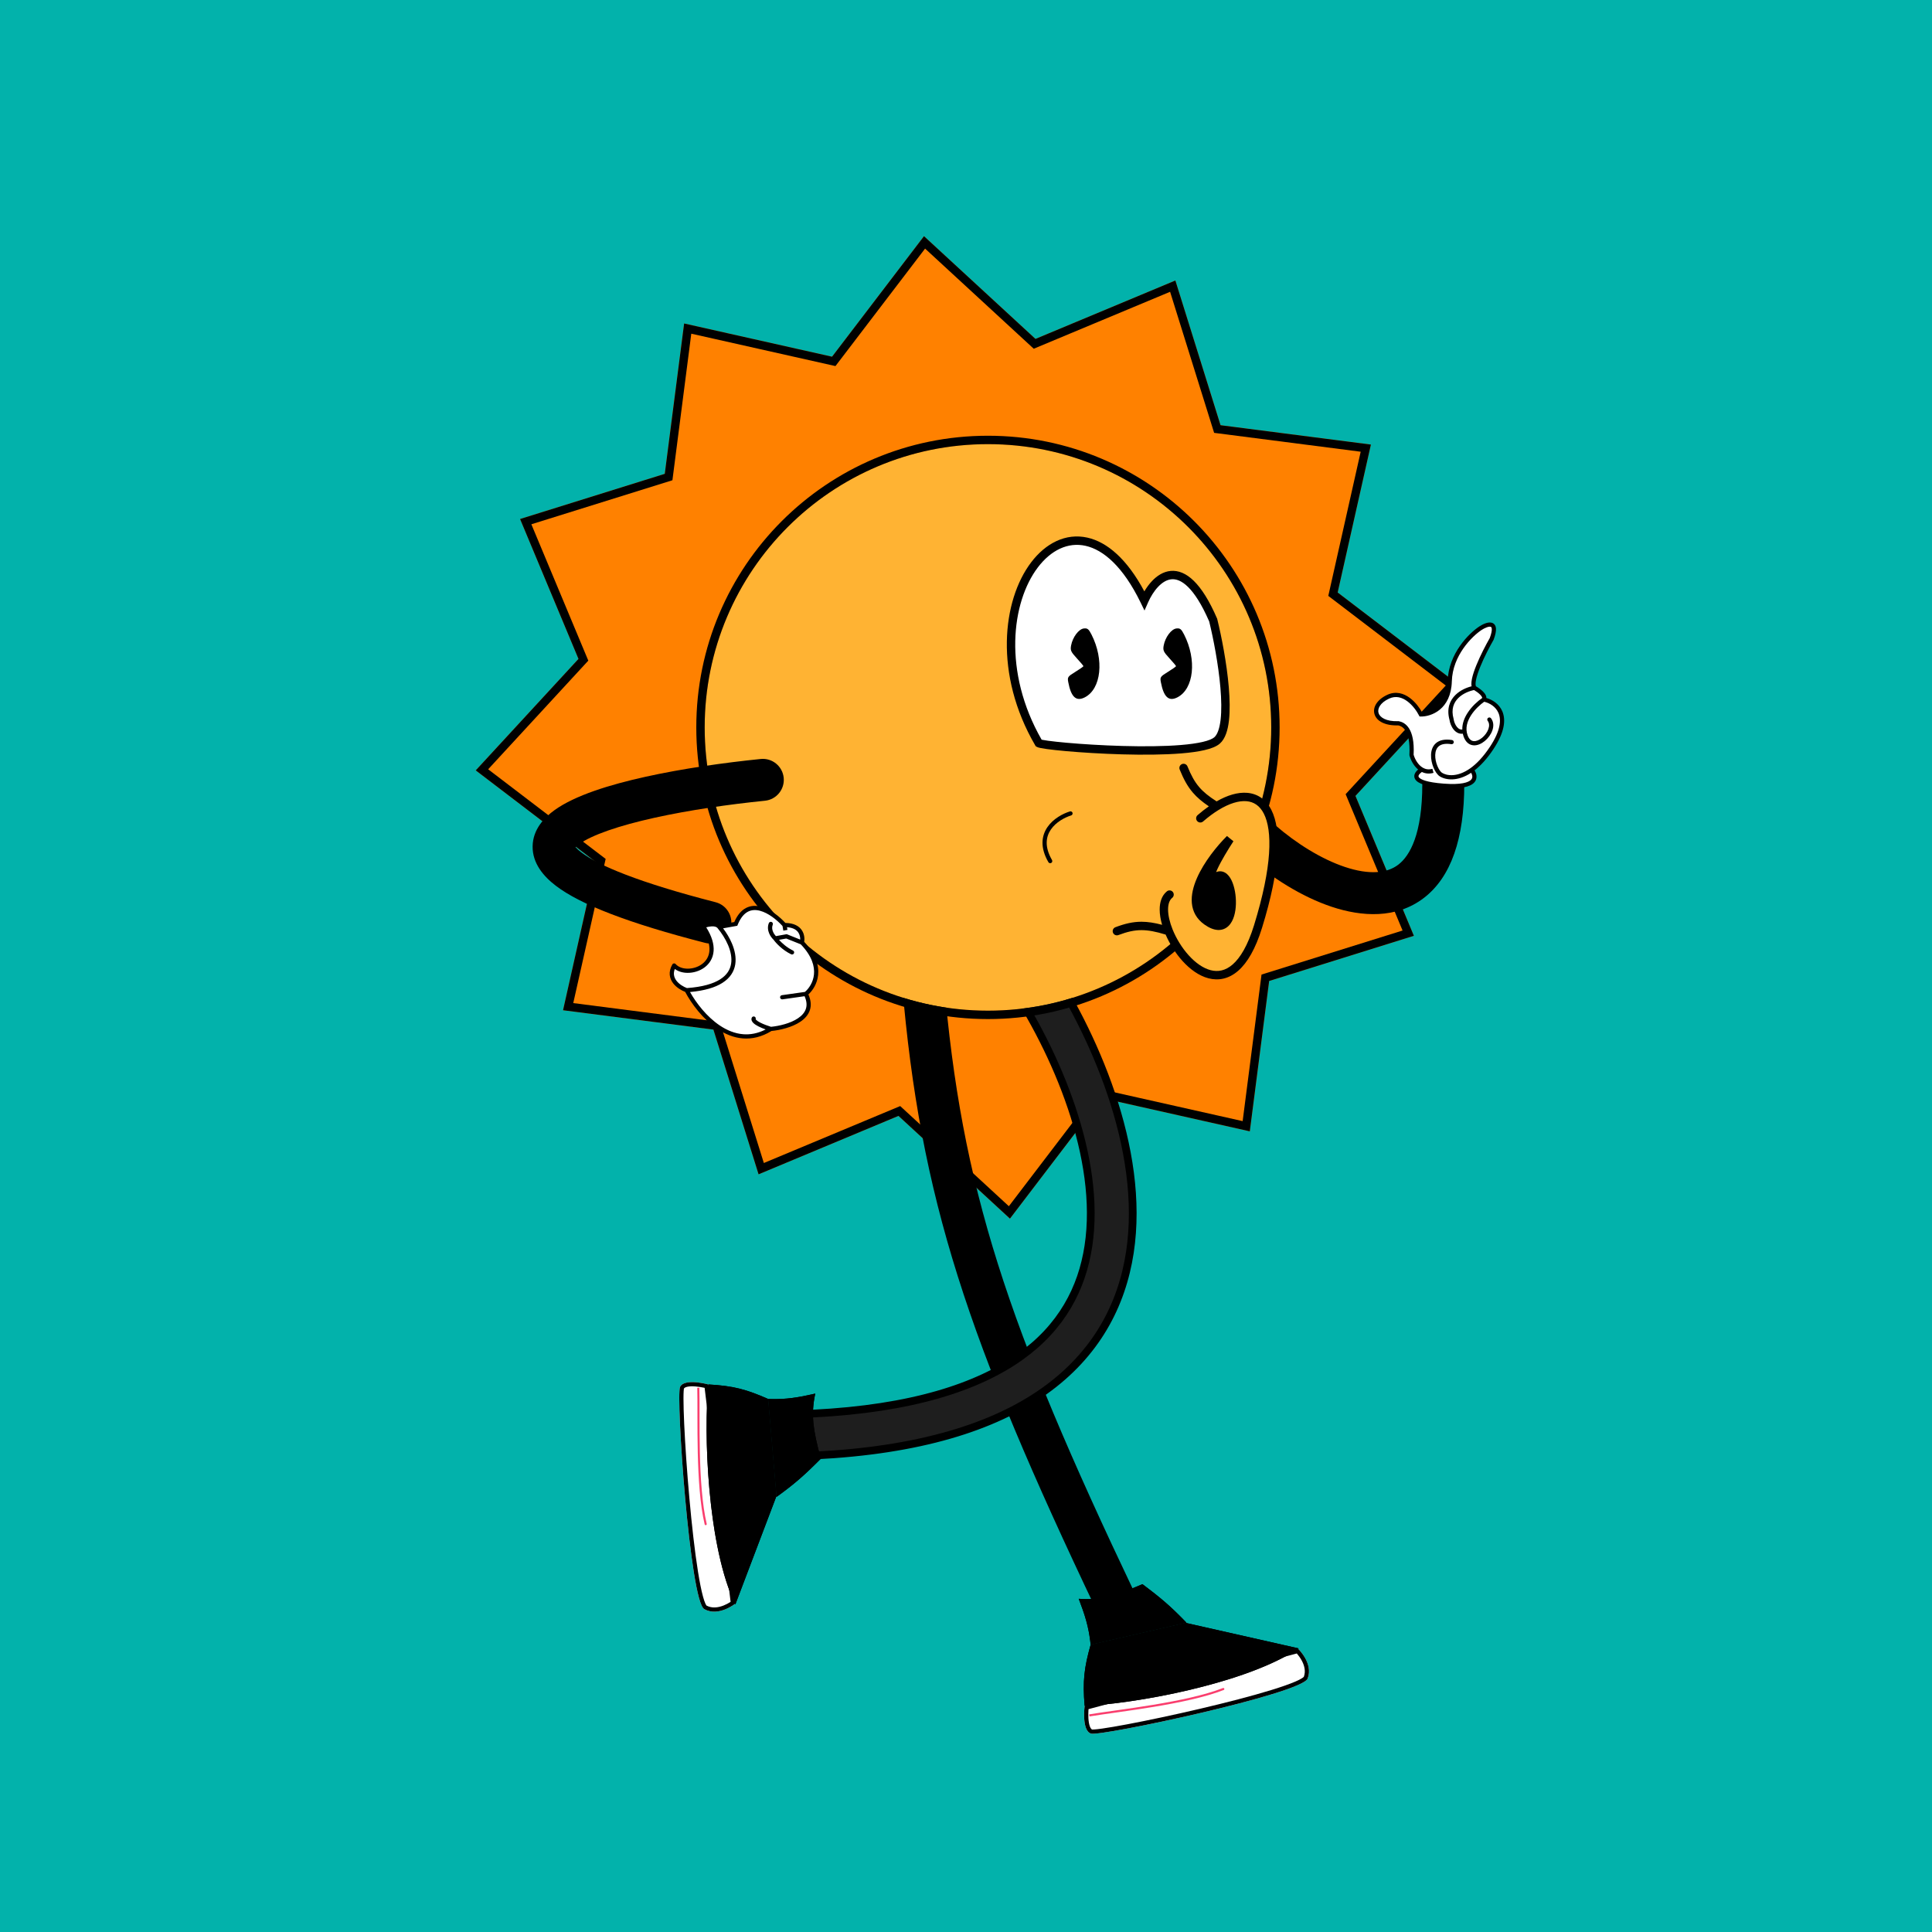<svg width="250" height="250" viewBox="0 0 250 250" fill="none" xmlns="http://www.w3.org/2000/svg">
<rect width="250" height="250" fill="#02B2AB"/>
<path d="M119.564 30.561L133.99 43.855L152.092 36.297L157.937 55.022L177.394 57.527L173.093 76.667L188.69 88.564L175.396 102.99L182.955 121.092L164.229 126.937L161.724 146.394L142.584 142.093L130.687 157.69L116.262 144.396L98.159 151.955L92.314 133.229L72.858 130.724L77.158 111.584L61.561 99.687L74.855 85.262L67.297 67.159L86.022 61.314L88.527 41.858L107.667 46.158L119.564 30.561Z" fill="#FF8100"/>
<path fill-rule="evenodd" clip-rule="evenodd" d="M133.99 43.855L119.564 30.561L107.667 46.158L88.527 41.858L86.022 61.314L67.297 67.159L74.855 85.262L61.561 99.687L77.158 111.584L72.858 130.724L92.314 133.229L98.159 151.955L116.262 144.396L130.687 157.69L142.584 142.093L161.724 146.394L164.229 126.937L182.955 121.092L175.396 102.99L188.69 88.564L173.093 76.667L177.394 57.527L157.937 55.022L152.092 36.297L133.99 43.855ZM151.41 37.758L133.766 45.126L119.705 32.168L108.108 47.37L89.452 43.179L87.011 62.143L68.758 67.841L76.126 85.486L63.168 99.546L78.371 111.143L74.179 129.799L93.143 132.241L98.841 150.493L116.486 143.125L130.546 156.084L142.143 140.881L160.799 145.073L163.241 126.108L181.493 120.41L174.125 102.766L187.084 88.705L171.881 77.108L176.073 58.452L157.108 56.011L151.41 37.758Z" fill="black"/>
<path fill-rule="evenodd" clip-rule="evenodd" d="M156.557 98.888C157.976 98.402 159.519 99.159 160.005 100.578C160.495 102.008 162.25 104.368 165.021 106.777C167.716 109.12 170.985 111.169 174.042 112.187C177.161 113.225 179.458 113.019 180.937 111.889C182.451 110.732 184.045 107.907 184.045 101.457C184.045 99.957 185.261 98.742 186.76 98.742C188.26 98.742 189.476 99.957 189.476 101.457C189.476 108.518 187.766 113.505 184.234 116.204C180.668 118.929 176.177 118.621 172.327 117.339C168.414 116.036 164.533 113.548 161.459 110.875C158.46 108.269 155.826 105.137 154.867 102.336C154.382 100.917 155.138 99.374 156.557 98.888Z" fill="black"/>
<path fill-rule="evenodd" clip-rule="evenodd" d="M119.196 124.274C120.691 124.149 122.004 125.258 122.13 126.752C124.401 153.778 130.258 171.318 146.855 206.183C147.5 207.537 146.925 209.157 145.571 209.801C144.217 210.446 142.597 209.871 141.952 208.517C125.22 173.368 119.067 155.154 116.718 127.207C116.593 125.713 117.702 124.4 119.196 124.274Z" fill="black"/>
<path fill-rule="evenodd" clip-rule="evenodd" d="M131.22 123.096C132.465 122.26 134.152 122.592 134.988 123.837C141.493 133.525 148.242 148.667 146.207 162.055C145.166 168.901 141.824 175.252 135.139 180.003C128.534 184.696 118.88 187.677 105.438 188.34C103.941 188.414 102.667 187.26 102.593 185.762C102.519 184.264 103.673 182.99 105.171 182.916C118.018 182.283 126.532 179.457 131.994 175.576C137.375 171.752 139.998 166.761 140.838 161.239C142.564 149.889 136.739 136.188 130.48 126.864C129.644 125.619 129.975 123.932 131.22 123.096Z" fill="#1E1E1E" stroke="black" stroke-linecap="round"/>
<path d="M164.496 94.126C164.496 114.37 148.085 130.781 127.841 130.781C107.597 130.781 91.186 114.37 91.186 94.126C91.186 73.882 107.597 57.471 127.841 57.471C148.085 57.471 164.496 73.882 164.496 94.126Z" fill="#FFB333"/>
<path fill-rule="evenodd" clip-rule="evenodd" d="M165.582 94.126C165.582 114.97 148.685 131.867 127.841 131.867C106.997 131.867 90.1 114.97 90.1 94.126C90.1 73.282 106.997 56.384 127.841 56.384C148.685 56.384 165.582 73.282 165.582 94.126ZM127.841 130.781C148.085 130.781 164.496 114.37 164.496 94.126C164.496 73.882 148.085 57.471 127.841 57.471C107.597 57.471 91.186 73.882 91.186 94.126C91.186 114.37 107.597 130.781 127.841 130.781Z" fill="black"/>
<path d="M148.075 77.712C138.874 58.839 123.923 78.135 134.418 96.162C135.242 96.659 154.759 98.205 157.491 95.811C159.676 93.895 158.066 84.637 156.988 80.247C153.02 71.064 149.392 74.731 148.075 77.712Z" fill="white"/>
<path fill-rule="evenodd" clip-rule="evenodd" d="M133.427 72.771C129.697 77.694 128.61 87.266 133.948 96.436L134.018 96.556L134.137 96.628C134.229 96.683 134.333 96.715 134.399 96.734C134.479 96.757 134.573 96.779 134.675 96.799C134.879 96.84 135.145 96.883 135.459 96.926C136.089 97.013 136.939 97.106 137.938 97.195C139.937 97.373 142.55 97.539 145.223 97.614C147.894 97.688 150.638 97.673 152.893 97.487C154.02 97.394 155.039 97.257 155.872 97.062C156.683 96.873 157.4 96.612 157.848 96.219C158.56 95.595 158.883 94.471 159.025 93.25C159.17 91.993 159.137 90.478 159.004 88.911C158.736 85.772 158.058 82.331 157.514 80.118L157.504 80.074L157.486 80.032C156.48 77.705 155.476 76.141 154.486 75.17C153.488 74.191 152.472 73.788 151.488 73.877C150.524 73.964 149.708 74.513 149.071 75.185C148.69 75.587 148.357 76.049 148.077 76.522C145.852 72.358 143.279 70.141 140.701 69.567C137.899 68.944 135.299 70.301 133.427 72.771ZM140.465 70.628C142.76 71.138 145.316 73.294 147.586 77.95L148.098 79.001L148.571 77.931C148.882 77.227 149.325 76.496 149.859 75.933C150.396 75.366 150.982 75.013 151.586 74.959C152.169 74.906 152.887 75.123 153.726 75.945C154.568 76.772 155.499 78.181 156.471 80.421C157.003 82.599 157.662 85.957 157.921 89.003C158.052 90.538 158.079 91.971 157.946 93.126C157.808 94.317 157.514 95.068 157.132 95.402C156.898 95.608 156.408 95.822 155.625 96.005C154.865 96.182 153.904 96.313 152.804 96.404C150.606 96.586 147.907 96.602 145.254 96.528C142.603 96.454 140.012 96.289 138.034 96.113C137.045 96.025 136.213 95.934 135.607 95.85C135.303 95.808 135.062 95.769 134.889 95.734C134.849 95.726 134.814 95.719 134.784 95.712C129.745 86.91 130.894 77.912 134.293 73.427C135.997 71.179 138.204 70.124 140.465 70.628Z" fill="black"/>
<path fill-rule="evenodd" clip-rule="evenodd" d="M141.237 82.106C142.902 85.369 142.504 89.134 140.379 90.233C139.258 90.813 138.596 90.207 138.232 88.27C138.11 87.623 138.164 87.544 139.149 86.938C139.725 86.584 140.196 86.253 140.196 86.202C140.196 86.152 139.807 85.688 139.331 85.172C138.566 84.342 138.482 84.151 138.6 83.518C138.801 82.448 139.585 81.401 140.245 81.324C140.715 81.269 140.875 81.395 141.237 82.106Z" fill="black"/>
<path fill-rule="evenodd" clip-rule="evenodd" d="M153.22 82.106C154.885 85.369 154.487 89.134 152.362 90.233C151.241 90.813 150.579 90.207 150.215 88.27C150.093 87.623 150.147 87.544 151.132 86.938C151.708 86.584 152.179 86.253 152.179 86.202C152.179 86.152 151.79 85.688 151.314 85.172C150.549 84.342 150.465 84.151 150.583 83.518C150.784 82.448 151.568 81.401 152.228 81.324C152.698 81.269 152.858 81.395 153.22 82.106Z" fill="black"/>
<path d="M157.42 104.334C163.134 100.846 167.533 104.532 162.791 119.885C159.471 130.635 153.233 125.416 151.236 120.491L144.524 120.49L153.154 99.374L157.42 104.334Z" fill="#FFB333"/>
<path fill-rule="evenodd" clip-rule="evenodd" d="M152.95 98.87C152.673 98.983 152.539 99.3 152.651 99.578C153.148 100.801 153.645 101.733 154.345 102.551C154.9 103.2 155.566 103.759 156.424 104.338C155.941 104.674 155.454 105.056 154.967 105.479C154.74 105.676 154.716 106.019 154.913 106.246C155.11 106.472 155.453 106.496 155.679 106.299C156.369 105.7 157.048 105.197 157.704 104.797C159.082 103.956 160.311 103.593 161.292 103.674C162.233 103.753 163.011 104.244 163.543 105.29C164.09 106.368 164.377 108.047 164.214 110.451C164.053 112.846 163.45 115.911 162.273 119.724C161.457 122.367 160.484 123.947 159.509 124.798C158.562 125.625 157.593 125.784 156.654 125.54C155.682 125.288 154.698 124.591 153.82 123.621C152.948 122.657 152.216 121.463 151.74 120.287C151.357 119.342 151.15 118.438 151.148 117.696C151.146 116.947 151.35 116.451 151.683 116.181C151.915 115.991 151.95 115.649 151.761 115.417C151.571 115.184 151.229 115.149 150.997 115.339C150.307 115.9 150.06 116.784 150.062 117.699C150.063 118.316 150.177 118.988 150.376 119.672C149.39 119.41 148.535 119.274 147.702 119.274C146.588 119.275 145.553 119.522 144.333 119.982C144.052 120.088 143.911 120.401 144.016 120.682C144.122 120.963 144.436 121.104 144.716 120.998C145.863 120.566 146.763 120.361 147.703 120.36C148.594 120.36 149.556 120.542 150.833 120.934C151.354 122.142 152.112 123.352 153.015 124.35C153.972 125.408 155.13 126.267 156.382 126.592C157.667 126.925 159.005 126.68 160.223 125.616C161.415 124.576 162.467 122.777 163.311 120.045C164.504 116.181 165.129 113.029 165.298 110.524C165.466 108.028 165.185 106.125 164.511 104.798C163.821 103.44 162.725 102.704 161.382 102.592C160.166 102.491 158.808 102.907 157.429 103.698C156.413 103.05 155.718 102.486 155.171 101.846C154.576 101.15 154.132 100.338 153.658 99.169C153.545 98.892 153.228 98.758 152.95 98.87Z" fill="black"/>
<path d="M156.165 119.19C152.571 116.648 156.658 111.045 159.151 108.561C157.764 110.679 155.473 114.618 157.413 113.433C159.838 111.952 160.657 122.368 156.165 119.19Z" fill="black"/>
<path fill-rule="evenodd" clip-rule="evenodd" d="M159.606 108.859L158.768 108.177C157.495 109.444 155.799 111.522 154.878 113.637C154.417 114.695 154.129 115.807 154.224 116.855C154.321 117.929 154.818 118.903 155.851 119.634C156.46 120.064 157.036 120.307 157.578 120.337C158.142 120.368 158.615 120.165 158.976 119.811C159.323 119.472 159.549 119.012 159.694 118.531C159.839 118.045 159.912 117.504 159.926 116.963C159.954 115.891 159.757 114.735 159.362 113.918C159.167 113.515 158.891 113.127 158.504 112.911C158.144 112.711 157.746 112.692 157.362 112.851C157.408 112.733 157.463 112.603 157.528 112.461C158.014 111.399 158.915 109.912 159.606 108.859ZM156.13 113.524C156.132 113.534 156.133 113.543 156.134 113.552C156.155 113.686 156.213 113.863 156.366 114.004C156.526 114.152 156.719 114.196 156.881 114.194C157.159 114.19 157.445 114.05 157.696 113.897C157.848 113.804 157.917 113.827 157.975 113.86C158.08 113.918 158.231 114.076 158.384 114.391C158.684 115.011 158.865 115.984 158.84 116.934C158.828 117.403 158.765 117.846 158.653 118.219C158.54 118.596 158.387 118.868 158.216 119.035C158.06 119.188 157.88 119.266 157.638 119.252C157.374 119.238 156.993 119.111 156.479 118.747C155.715 118.207 155.375 117.527 155.306 116.758C155.234 115.962 155.45 115.042 155.873 114.071C155.953 113.889 156.039 113.706 156.13 113.524Z" fill="black"/>
<path fill-rule="evenodd" clip-rule="evenodd" d="M101.41 100.641C101.561 102.133 100.474 103.465 98.982 103.615C94.346 104.083 89.194 104.823 84.703 105.816C80.072 106.84 76.59 108.043 74.934 109.234C74.712 109.394 74.566 109.522 74.471 109.617C74.594 109.766 74.817 109.993 75.213 110.295C77.423 111.984 82.641 114.19 92.596 116.747C94.049 117.12 94.924 118.6 94.551 120.053C94.178 121.505 92.698 122.38 91.245 122.007C81.326 119.459 75.101 117.044 71.916 114.61C70.338 113.404 68.888 111.718 68.921 109.509C68.955 107.301 70.451 105.769 71.763 104.826C74.42 102.915 78.912 101.535 83.53 100.514C88.287 99.462 93.659 98.695 98.436 98.212C99.928 98.062 101.26 99.149 101.41 100.641ZM74.328 109.404C74.328 109.404 74.329 109.406 74.331 109.41C74.329 109.406 74.328 109.404 74.328 109.404ZM74.315 109.804C74.312 109.81 74.311 109.814 74.31 109.814C74.31 109.814 74.312 109.81 74.315 109.804Z" fill="black"/>
<path fill-rule="evenodd" clip-rule="evenodd" d="M138.784 105.178C138.828 105.322 138.747 105.474 138.604 105.518C137.763 105.777 136.642 106.381 135.987 107.333C135.663 107.805 135.453 108.36 135.443 109.007C135.433 109.656 135.624 110.415 136.13 111.291C136.205 111.421 136.161 111.587 136.031 111.662C135.901 111.737 135.735 111.693 135.66 111.563C135.115 110.619 134.888 109.764 134.9 108.999C134.912 108.232 135.163 107.574 135.54 107.026C136.287 105.939 137.533 105.279 138.444 104.999C138.588 104.955 138.74 105.035 138.784 105.178Z" fill="black"/>
<path d="M140.351 220.735L167.974 213.351C167.974 213.351 169.97 215.225 169.213 217.2C168.457 219.175 142.418 224.719 141.176 224.325C139.934 223.932 140.351 220.735 140.351 220.735Z" fill="white"/>
<path fill-rule="evenodd" clip-rule="evenodd" d="M140.855 221.163C140.852 221.198 140.85 221.236 140.847 221.276C140.828 221.568 140.816 221.956 140.84 222.35C140.864 222.751 140.924 223.124 141.031 223.405C141.132 223.669 141.24 223.766 141.32 223.8C141.33 223.801 141.346 223.802 141.37 223.802C141.434 223.803 141.525 223.799 141.647 223.79C141.889 223.772 142.219 223.734 142.631 223.675C143.451 223.559 144.564 223.369 145.874 223.122C148.493 222.628 151.88 221.912 155.253 221.122C158.628 220.331 161.978 219.469 164.528 218.683C165.805 218.289 166.867 217.919 167.627 217.591C168.008 217.426 168.297 217.279 168.494 217.152C168.593 217.089 168.657 217.039 168.694 217.003C168.704 216.993 168.711 216.986 168.715 216.981C168.996 216.221 168.77 215.448 168.405 214.802C168.224 214.482 168.02 214.214 167.86 214.026C167.84 214.002 167.821 213.98 167.802 213.959L140.855 221.163ZM167.974 213.351L140.351 220.735C140.351 220.735 139.934 223.932 141.176 224.325C142.418 224.719 168.457 219.175 169.213 217.2C169.97 215.225 167.974 213.351 167.974 213.351Z" fill="black"/>
<path d="M141.129 212.82L153.413 209.996L168.051 213.303C161.22 217.899 146.67 220.503 140.351 220.736C140.079 217.506 140.294 215.784 141.129 212.82Z" fill="black"/>
<path fill-rule="evenodd" clip-rule="evenodd" d="M141.566 213.277C140.862 215.836 140.659 217.448 140.851 220.169C144.004 220.001 148.911 219.308 153.883 218.127C158.599 217.007 163.314 215.461 166.641 213.541L153.414 210.553L141.566 213.277ZM153.413 209.996L141.129 212.82C140.294 215.784 140.079 217.506 140.351 220.736C146.478 220.51 160.346 218.054 167.41 213.715C167.631 213.58 167.844 213.443 168.051 213.303L153.413 209.996Z" fill="black"/>
<path d="M139.587 206.885C142.287 207.066 144.135 206.575 147.832 204.99C150.332 206.861 151.579 207.951 153.525 209.97L141.129 212.82C140.893 210.488 140.354 208.889 139.587 206.885Z" fill="black"/>
<path fill-rule="evenodd" clip-rule="evenodd" d="M139.587 206.885C139.659 207.074 139.729 207.259 139.798 207.442C140.395 209.043 140.832 210.441 141.067 212.277C141.089 212.454 141.11 212.635 141.129 212.82L153.525 209.97C153.373 209.813 153.226 209.661 153.082 209.515C151.377 207.776 150.138 206.715 147.832 204.99C144.411 206.457 142.574 206.986 140.179 206.914C139.986 206.909 139.789 206.899 139.587 206.885ZM140.384 207.462C140.945 208.984 141.366 210.369 141.598 212.155L152.46 209.658C150.956 208.141 149.78 207.135 147.757 205.612C144.584 206.959 142.718 207.497 140.384 207.462Z" fill="black"/>
<path fill-rule="evenodd" clip-rule="evenodd" d="M140.938 221.841L141.072 221.818C141.874 221.684 142.915 221.537 144.102 221.37C144.275 221.345 144.452 221.32 144.631 221.295C146.038 221.095 147.62 220.867 149.238 220.599C152.476 220.063 155.848 219.37 158.247 218.432C158.317 218.404 158.396 218.439 158.423 218.509C158.45 218.578 158.416 218.657 158.346 218.685C155.918 219.634 152.521 220.331 149.282 220.867C147.661 221.136 146.077 221.364 144.669 221.563C144.49 221.589 144.313 221.614 144.14 221.638C142.952 221.806 141.915 221.953 141.117 222.086L140.983 222.108L140.938 221.841Z" fill="#FA3E6E"/>
<path d="M91.672 179.147L95.117 207.532C95.117 207.532 92.982 209.246 91.132 208.221C89.283 207.195 87.438 180.637 88.002 179.462C88.566 178.287 91.672 179.147 91.672 179.147Z" fill="white"/>
<path fill-rule="evenodd" clip-rule="evenodd" d="M91.178 179.587C91.143 179.579 91.106 179.571 91.067 179.563C90.781 179.504 90.398 179.437 90.005 179.406C89.604 179.373 89.226 179.38 88.934 179.447C88.658 179.51 88.546 179.604 88.502 179.678C88.5 179.688 88.496 179.704 88.493 179.727C88.483 179.791 88.474 179.881 88.466 180.003C88.45 180.245 88.442 180.578 88.442 180.993C88.442 181.822 88.475 182.95 88.536 184.282C88.658 186.944 88.893 190.398 89.203 193.849C89.513 197.301 89.899 200.739 90.32 203.374C90.531 204.693 90.749 205.797 90.968 206.595C91.077 206.996 91.183 207.303 91.28 207.515C91.329 207.622 91.37 207.692 91.4 207.734C91.408 207.745 91.414 207.753 91.418 207.758C92.132 208.142 92.929 208.027 93.62 207.756C93.962 207.621 94.256 207.457 94.465 207.325C94.491 207.308 94.516 207.292 94.539 207.277L91.178 179.587ZM95.117 207.532L91.672 179.147C91.672 179.147 88.566 178.287 88.002 179.462C87.438 180.637 89.283 207.195 91.132 208.221C92.982 209.246 95.117 207.532 95.117 207.532Z" fill="black"/>
<path d="M99.4 181.026L100.477 193.584L95.153 207.616C91.559 200.208 91.018 185.437 91.672 179.147C94.907 179.33 96.583 179.784 99.4 181.026Z" fill="black"/>
<path fill-rule="evenodd" clip-rule="evenodd" d="M98.886 181.395C96.451 180.34 94.884 179.913 92.162 179.722C91.888 182.868 91.887 187.823 92.36 192.912C92.809 197.738 93.68 202.623 95.115 206.186L99.925 193.508L98.886 181.395ZM100.477 193.584L99.4 181.026C96.583 179.784 94.907 179.33 91.672 179.147C91.037 185.246 91.528 199.322 94.835 206.923C94.938 207.161 95.044 207.392 95.153 207.616L100.477 193.584Z" fill="black"/>
<path d="M105.492 180.331C104.936 182.979 105.162 184.877 106.215 188.76C104.012 190.974 102.758 192.055 100.487 193.699L99.4 181.026C101.742 181.119 103.401 180.809 105.492 180.331Z" fill="black"/>
<path fill-rule="evenodd" clip-rule="evenodd" d="M105.492 180.331C105.295 180.376 105.102 180.419 104.912 180.461C103.243 180.829 101.797 181.066 99.946 181.041C99.768 181.038 99.586 181.034 99.4 181.026L100.487 193.699C100.664 193.571 100.834 193.447 101 193.325C102.959 191.88 104.184 190.801 106.215 188.76C105.241 185.167 104.974 183.274 105.381 180.913C105.413 180.722 105.451 180.528 105.492 180.331ZM104.81 181.039C103.224 181.381 101.794 181.604 99.993 181.584L100.945 192.689C102.658 191.412 103.818 190.388 105.609 188.598C104.72 185.268 104.448 183.345 104.81 181.039Z" fill="black"/>
<path fill-rule="evenodd" clip-rule="evenodd" d="M90.495 179.575L90.498 179.711C90.519 180.523 90.519 181.575 90.519 182.773C90.519 182.948 90.519 183.127 90.519 183.308C90.519 184.729 90.524 186.327 90.562 187.966C90.64 191.248 90.855 194.683 91.448 197.191C91.465 197.264 91.42 197.337 91.347 197.354C91.274 197.371 91.201 197.326 91.183 197.253C90.583 194.716 90.368 191.255 90.291 187.973C90.252 186.33 90.248 184.729 90.247 183.308C90.247 183.126 90.247 182.948 90.247 182.773C90.247 181.574 90.247 180.526 90.227 179.717L90.224 179.582L90.495 179.575Z" fill="#FA3E6E"/>
<path d="M187.595 88.163C187.499 91.637 185.062 92.466 183.855 92.445C183.272 91.299 181.612 89.237 179.633 90.153C177.16 91.299 177.643 93.712 180.96 93.591C181.563 93.712 182.83 94.255 182.649 97.693C182.838 98.374 183.294 99.179 183.976 99.577C183.051 100.135 182.323 101.336 186.811 101.674C191.299 102.012 191.095 100.448 190.433 99.623C191.252 99.037 192.132 98.134 193.024 96.788C195.871 92.494 193.526 90.817 191.998 90.515C192.336 90.033 191.335 89.309 190.792 89.007C190.165 88.139 192.018 84.423 193.024 82.674C193.941 80.213 192.441 80.724 191.576 81.287C190.289 82.131 187.692 84.689 187.595 88.163Z" fill="white"/>
<path fill-rule="evenodd" clip-rule="evenodd" d="M192.387 81.176C192.165 81.255 191.928 81.381 191.724 81.514C191.109 81.918 190.164 82.744 189.362 83.894C188.561 85.043 187.913 86.5 187.866 88.171C187.816 89.977 187.153 91.13 186.314 91.824C185.485 92.51 184.509 92.728 183.851 92.717L183.687 92.714L183.613 92.569C183.334 92.021 182.798 91.257 182.106 90.744C181.42 90.237 180.617 89.997 179.747 90.4C178.559 90.95 178.219 91.732 178.384 92.267C178.554 92.816 179.328 93.379 180.95 93.32L180.982 93.319L181.013 93.325C181.364 93.395 181.907 93.592 182.327 94.252C182.736 94.895 183.007 95.942 182.922 97.662C183.107 98.294 183.526 99.001 184.112 99.342C184.457 99.543 184.866 99.623 185.348 99.483L185.499 100.005C184.933 100.169 184.424 100.102 183.989 99.892C183.832 100.002 183.702 100.123 183.625 100.241C183.535 100.379 183.536 100.473 183.592 100.562C183.67 100.684 183.892 100.859 184.424 101.023C184.945 101.183 185.719 101.32 186.831 101.403C187.94 101.487 188.743 101.451 189.313 101.345C189.887 101.238 190.198 101.065 190.356 100.898C190.503 100.742 190.54 100.569 190.509 100.383C190.489 100.257 190.437 100.126 190.363 100C188.591 101.164 187.068 100.945 186.302 100.455C185.98 100.249 185.694 99.809 185.496 99.326C185.292 98.831 185.157 98.237 185.176 97.673C185.194 97.109 185.368 96.541 185.822 96.156C186.278 95.769 186.96 95.615 187.888 95.758C188.036 95.781 188.138 95.919 188.115 96.068C188.092 96.216 187.954 96.318 187.805 96.295C186.968 96.166 186.467 96.321 186.173 96.57C185.877 96.821 185.734 97.216 185.718 97.691C185.703 98.163 185.817 98.681 185.998 99.119C186.183 99.569 186.415 99.882 186.595 99.998C187.177 100.371 188.556 100.632 190.275 99.403C191.061 98.84 191.919 97.963 192.797 96.638C194.198 94.526 194.271 93.133 193.901 92.26C193.546 91.423 192.744 90.969 192.055 90.805C191.543 91.164 190.859 91.779 190.371 92.528C189.852 93.323 189.579 94.227 189.901 95.129C190.101 95.688 190.404 95.874 190.694 95.901C191.015 95.93 191.41 95.775 191.78 95.47C192.147 95.17 192.45 94.755 192.596 94.341C192.741 93.928 192.719 93.553 192.506 93.273C192.415 93.154 192.438 92.984 192.557 92.893C192.677 92.802 192.847 92.825 192.938 92.945C193.298 93.418 193.291 94.002 193.108 94.521C192.926 95.04 192.558 95.534 192.125 95.89C191.697 96.242 191.164 96.489 190.644 96.442C190.094 96.391 189.642 96.019 189.39 95.311C189.345 95.186 189.31 95.062 189.283 94.938C189.083 94.964 188.892 94.938 188.717 94.871C188.469 94.775 188.267 94.604 188.109 94.411C187.801 94.037 187.619 93.537 187.569 93.163C187.164 91.698 187.608 90.632 188.345 89.915C188.961 89.316 189.77 88.969 190.422 88.808C190.406 88.729 190.398 88.649 190.395 88.568C190.386 88.35 190.415 88.104 190.468 87.843C190.574 87.321 190.786 86.703 191.044 86.069C191.557 84.807 192.271 83.44 192.777 82.558C192.995 81.966 193.055 81.589 193.035 81.363C193.025 81.253 192.998 81.195 192.976 81.165C192.957 81.138 192.931 81.119 192.89 81.107C192.791 81.077 192.62 81.092 192.387 81.176ZM190.743 89.292C190.133 89.412 189.314 89.73 188.724 90.304C188.12 90.892 187.739 91.76 188.097 93.036L188.103 93.056L188.106 93.076C188.14 93.363 188.289 93.775 188.528 94.066C188.646 94.209 188.776 94.311 188.912 94.364C189.003 94.399 189.105 94.415 189.22 94.399C189.201 93.607 189.504 92.862 189.916 92.231C190.465 91.389 191.229 90.712 191.791 90.327C191.798 90.303 191.796 90.27 191.775 90.217C191.74 90.127 191.659 90.013 191.532 89.885C191.307 89.657 190.992 89.439 190.743 89.292ZM192.337 90.319C193.102 90.539 193.986 91.069 194.401 92.049C194.874 93.163 194.696 94.757 193.25 96.938C192.42 98.191 191.594 99.075 190.807 99.683C190.92 99.867 191.009 100.076 191.045 100.295C191.099 100.624 191.03 100.975 190.75 101.271C190.481 101.556 190.042 101.762 189.413 101.879C188.779 101.997 187.925 102.03 186.79 101.945C185.659 101.86 184.84 101.719 184.264 101.542C183.7 101.368 183.32 101.145 183.135 100.854C182.928 100.531 183.004 100.199 183.17 99.944C183.258 99.809 183.376 99.686 183.506 99.578C182.931 99.099 182.556 98.375 182.387 97.766C182.379 97.738 182.376 97.708 182.378 97.679C182.467 95.988 182.196 95.058 181.869 94.544C181.563 94.063 181.189 93.919 180.936 93.864C179.259 93.917 178.146 93.336 177.865 92.428C177.579 91.501 178.234 90.502 179.519 89.907C180.627 89.393 181.643 89.726 182.429 90.308C183.144 90.837 183.696 91.589 184.017 92.171C184.561 92.146 185.318 91.943 185.968 91.405C186.673 90.822 187.277 89.823 187.323 88.155C187.373 86.351 188.073 84.793 188.916 83.583C189.759 82.375 190.755 81.501 191.427 81.06L191.428 81.059C191.656 80.91 191.931 80.762 192.204 80.664C192.467 80.57 192.775 80.506 193.045 80.586C193.188 80.629 193.319 80.712 193.416 80.846C193.511 80.976 193.56 81.137 193.576 81.316C193.607 81.667 193.511 82.142 193.278 82.769L193.27 82.79L193.259 82.809C192.76 83.677 192.051 85.032 191.547 86.273C191.294 86.895 191.097 87.478 191 87.951C190.952 88.189 190.931 88.388 190.937 88.547C190.942 88.67 190.963 88.753 190.988 88.806C191.267 88.968 191.639 89.221 191.918 89.503C192.067 89.653 192.207 89.829 192.281 90.02C192.318 90.114 192.34 90.215 192.337 90.319Z" fill="black"/>
<g filter="url(#filter0_d_98_156)">
<path d="M99.742 129.143C94.729 132.274 90.393 127.106 88.852 124.13C87.902 123.798 86.248 122.693 87.233 120.937C88.835 122.74 94.432 120.921 90.966 115.852C91.487 115.642 92.639 115.366 93.072 115.938L95.21 115.554C96.755 111.745 100.053 114.064 101.508 115.7C103.733 115.672 103.946 117.198 103.774 117.965C106.851 121.129 105.388 123.715 104.271 124.612C105.86 127.765 101.914 128.946 99.742 129.143Z" fill="white"/>
</g>
<g filter="url(#filter1_d_98_156)">
<path fill-rule="evenodd" clip-rule="evenodd" d="M88.89 123.856C90.924 123.711 92.294 123.292 93.182 122.73C94.069 122.17 94.482 121.464 94.604 120.711C94.728 119.947 94.555 119.108 94.212 118.295C93.87 117.484 93.368 116.719 92.863 116.112L92.859 116.107L92.855 116.102C92.725 115.93 92.454 115.85 92.068 115.873C91.834 115.887 91.592 115.936 91.385 115.996C92.126 117.17 92.404 118.194 92.341 119.058C92.272 120.001 91.801 120.716 91.161 121.19C90.527 121.659 89.727 121.891 88.978 121.887C88.373 121.884 87.774 121.725 87.321 121.384C87.217 121.653 87.188 121.893 87.207 122.106C87.233 122.401 87.353 122.667 87.533 122.903C87.885 123.366 88.452 123.693 88.89 123.856ZM88.66 124.349C89.457 125.853 90.931 127.873 92.844 129.152C93.824 129.807 94.928 130.274 96.121 130.37C97.301 130.464 98.55 130.193 99.831 129.407C100.933 129.3 102.476 128.948 103.569 128.211C104.129 127.834 104.592 127.34 104.797 126.706C104.989 126.116 104.944 125.441 104.605 124.683C105.165 124.169 105.747 123.294 105.865 122.167C105.993 120.942 105.569 119.465 104.066 117.877C104.13 117.453 104.09 116.879 103.767 116.386C103.407 115.835 102.734 115.443 101.629 115.429C100.88 114.612 99.691 113.639 98.46 113.323C97.814 113.156 97.138 113.168 96.514 113.501C95.921 113.816 95.411 114.402 95.016 115.313L93.171 115.645C92.862 115.359 92.413 115.309 92.036 115.331C91.592 115.357 91.144 115.488 90.864 115.6L90.551 115.726L90.741 116.005C91.586 117.241 91.856 118.245 91.799 119.019C91.743 119.786 91.365 120.363 90.838 120.753C90.306 121.147 89.623 121.348 88.981 121.344C88.335 121.341 87.769 121.132 87.436 120.756C87.378 120.691 87.291 120.657 87.204 120.667C87.116 120.676 87.039 120.727 86.996 120.804C86.727 121.283 86.629 121.736 86.666 122.154C86.703 122.571 86.872 122.931 87.101 123.232C87.523 123.787 88.165 124.158 88.66 124.349ZM93.567 116.125C93.999 116.697 94.412 117.371 94.712 118.084C95.078 118.951 95.286 119.897 95.14 120.798C94.992 121.711 94.484 122.55 93.472 123.189C92.538 123.78 91.181 124.197 89.289 124.368C90.085 125.784 91.442 127.562 93.146 128.701C94.07 129.319 95.086 129.742 96.164 129.828C97.082 129.902 98.058 129.731 99.075 129.21C98.763 129.097 98.426 128.96 98.133 128.81C97.887 128.684 97.653 128.539 97.489 128.381C97.337 128.234 97.163 127.99 97.272 127.703C97.325 127.562 97.482 127.492 97.622 127.545C97.759 127.597 97.829 127.747 97.784 127.885C97.788 127.898 97.805 127.931 97.866 127.99C97.972 128.093 98.15 128.208 98.38 128.326C98.817 128.55 99.372 128.748 99.769 128.868C100.83 128.765 102.276 128.428 103.265 127.761C103.764 127.425 104.125 127.019 104.281 126.539C104.422 126.103 104.406 125.568 104.112 124.909L101.251 125.315C101.102 125.336 100.965 125.232 100.944 125.084C100.923 124.935 101.026 124.798 101.175 124.777L104.157 124.354C104.656 123.93 105.217 123.141 105.325 122.11C105.435 121.062 105.081 119.716 103.619 118.195L101.743 117.444L100.805 117.612C101.173 118.025 101.808 118.607 102.611 118.996C102.746 119.061 102.803 119.224 102.737 119.359C102.672 119.494 102.509 119.55 102.375 119.485C101.228 118.929 100.402 118.027 100.103 117.606C99.919 117.435 99.686 117.145 99.533 116.788C99.372 116.412 99.293 115.939 99.488 115.452C99.543 115.313 99.701 115.246 99.841 115.301C99.98 115.357 100.047 115.515 99.992 115.654C99.866 115.969 99.909 116.287 100.032 116.574C100.131 116.805 100.275 117.001 100.399 117.134L101.8 116.882L103.548 117.582C103.556 117.294 103.496 116.964 103.313 116.683C103.093 116.348 102.665 116.035 101.834 115.98L101.897 116.327L101.362 116.423L101.255 115.824C100.538 115.035 99.422 114.13 98.325 113.848C97.773 113.707 97.243 113.727 96.769 113.98C96.293 114.234 95.832 114.743 95.461 115.656L95.405 115.795L93.567 116.125ZM97.782 127.878C97.783 127.878 97.783 127.879 97.783 127.882C97.782 127.879 97.782 127.878 97.782 127.878Z" fill="black"/>
</g>
<defs>
<filter id="filter0_d_98_156" x="82.93" y="113.489" width="26.685" height="24.627" filterUnits="userSpaceOnUse" color-interpolation-filters="sRGB">
<feFlood flood-opacity="0" result="BackgroundImageFix"/>
<feColorMatrix in="SourceAlpha" type="matrix" values="0 0 0 0 0 0 0 0 0 0 0 0 0 0 0 0 0 0 127 0" result="hardAlpha"/>
<feOffset dy="4"/>
<feGaussianBlur stdDeviation="2"/>
<feComposite in2="hardAlpha" operator="out"/>
<feColorMatrix type="matrix" values="0 0 0 0 0 0 0 0 0 0 0 0 0 0 0 0 0 0 0.25 0"/>
<feBlend mode="normal" in2="BackgroundImageFix" result="effect1_dropShadow_98_156"/>
<feBlend mode="normal" in="SourceGraphic" in2="effect1_dropShadow_98_156" result="shape"/>
</filter>
<filter id="filter1_d_98_156" x="82.659" y="113.218" width="27.228" height="25.17" filterUnits="userSpaceOnUse" color-interpolation-filters="sRGB">
<feFlood flood-opacity="0" result="BackgroundImageFix"/>
<feColorMatrix in="SourceAlpha" type="matrix" values="0 0 0 0 0 0 0 0 0 0 0 0 0 0 0 0 0 0 127 0" result="hardAlpha"/>
<feOffset dy="4"/>
<feGaussianBlur stdDeviation="2"/>
<feComposite in2="hardAlpha" operator="out"/>
<feColorMatrix type="matrix" values="0 0 0 0 0 0 0 0 0 0 0 0 0 0 0 0 0 0 0.25 0"/>
<feBlend mode="normal" in2="BackgroundImageFix" result="effect1_dropShadow_98_156"/>
<feBlend mode="normal" in="SourceGraphic" in2="effect1_dropShadow_98_156" result="shape"/>
</filter>
</defs>
</svg>
